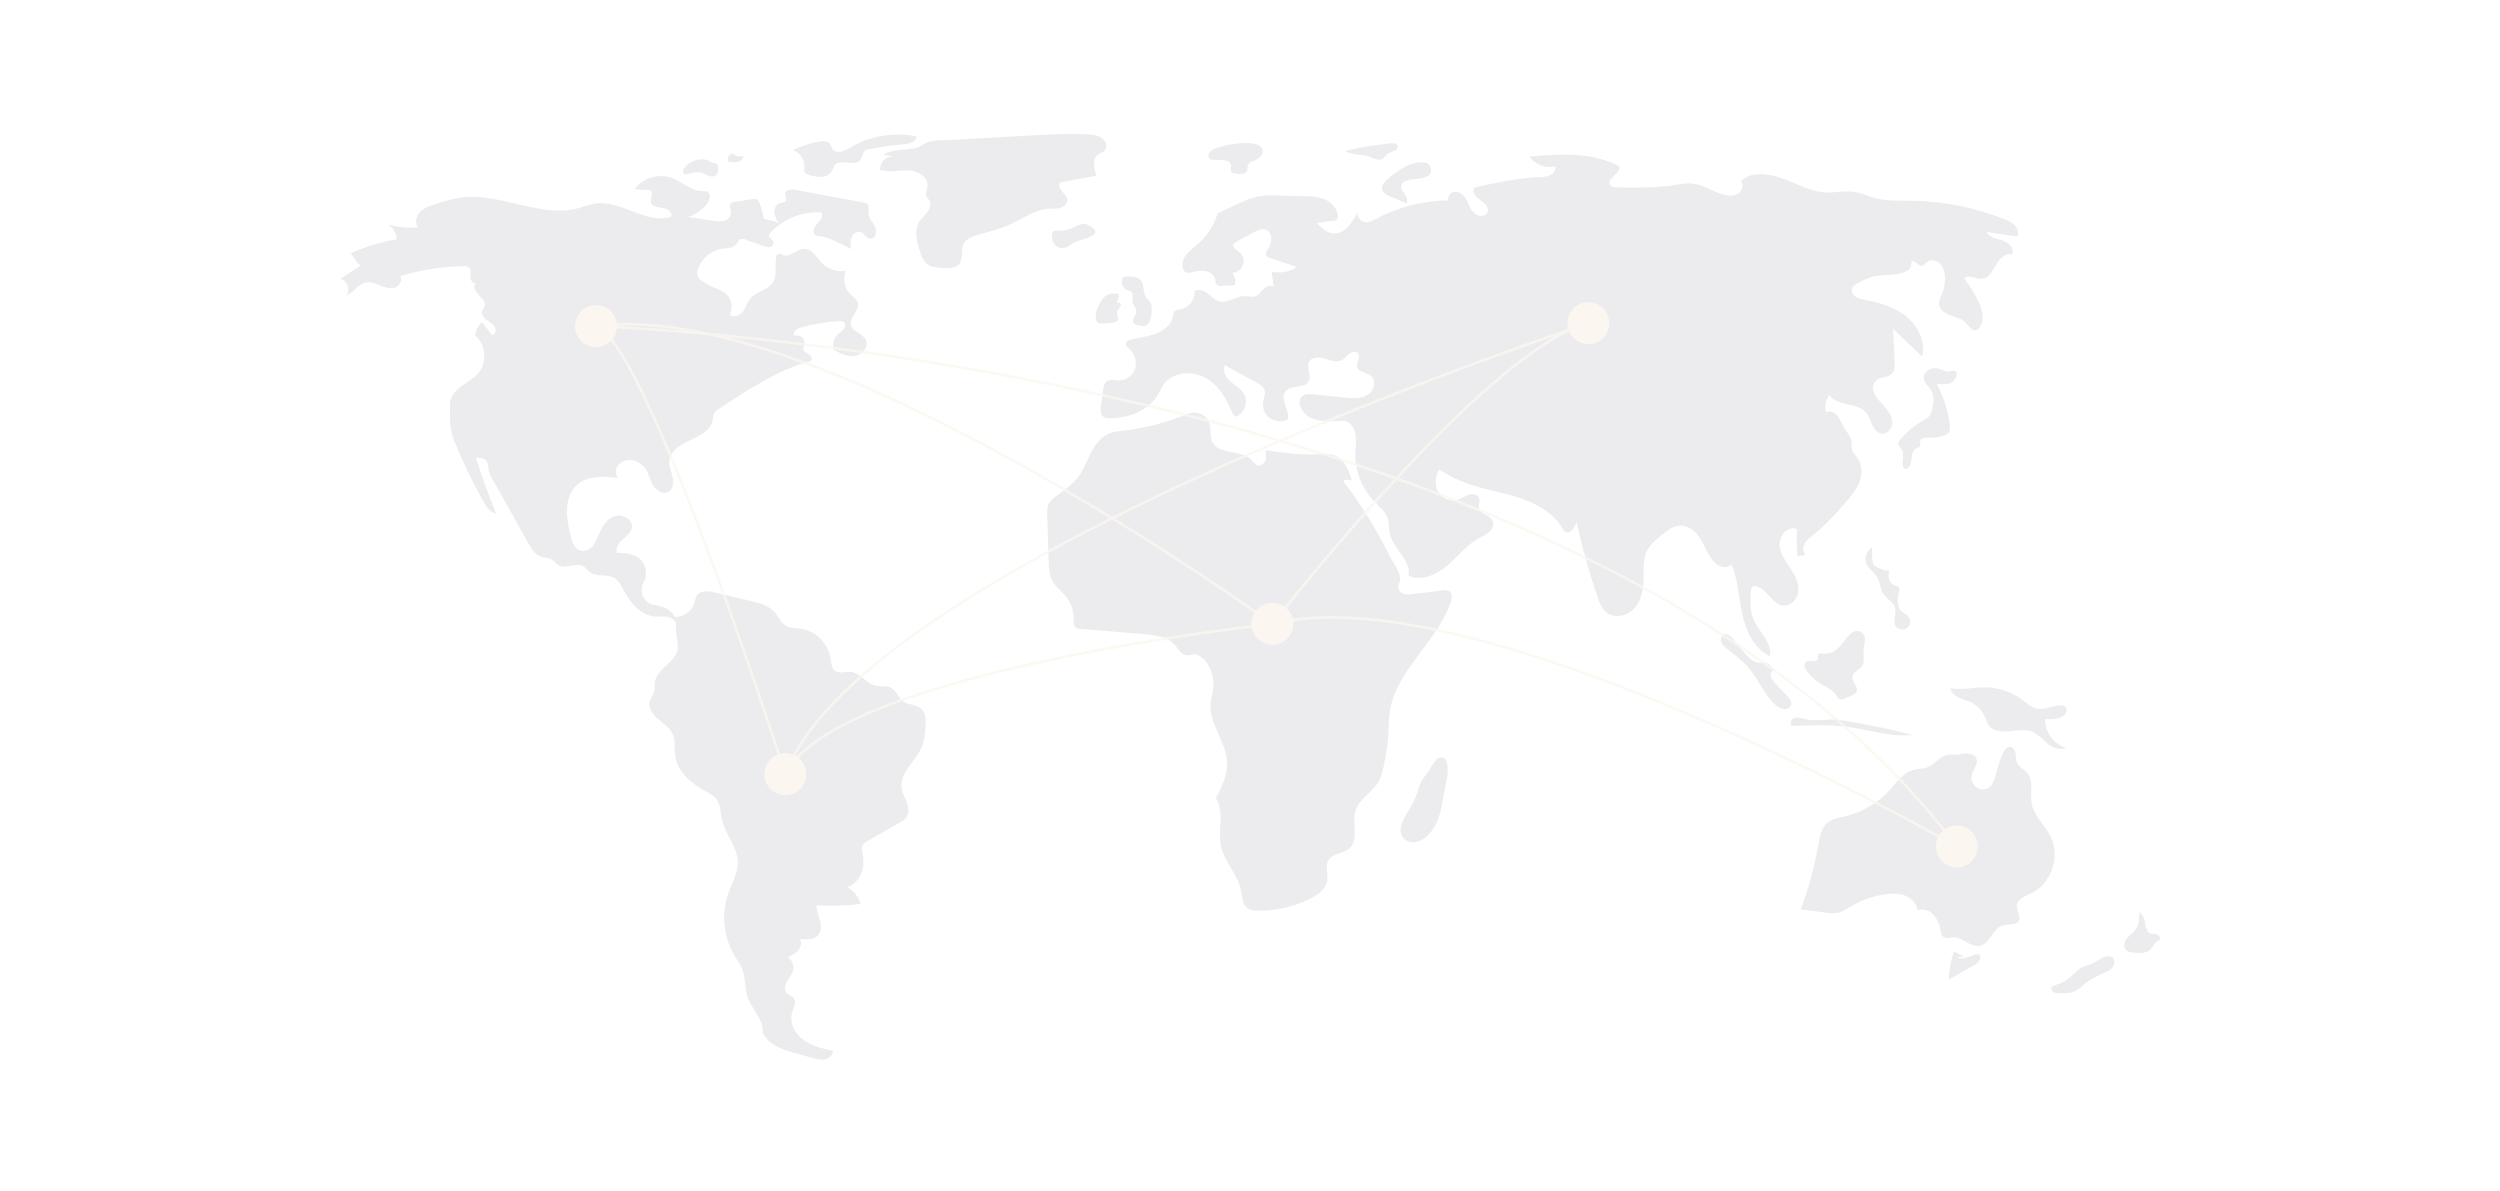 <?xml version="1.0" encoding="utf-8"?>
<!-- Generator: Adobe Illustrator 25.1.0, SVG Export Plug-In . SVG Version: 6.00 Build 0)  -->
<svg version="1.1" id="Layer_1" xmlns="http://www.w3.org/2000/svg" xmlns:xlink="http://www.w3.org/1999/xlink" x="0px" y="0px"
	 viewBox="0 0 1920 915" style="enable-background:new 0 0 1920 915;" xml:space="preserve">
<style type="text/css">
	.st0{opacity:0.1;}
	.st1{fill:#3F3D56;}
	.st2{opacity:0.8;fill:none;stroke:#D4AD67;stroke-width:2;stroke-miterlimit:10;enable-background:new    ;}
	.st3{fill:#D4AD67;}
</style>
<g id="undraw_connected_world_wuay" transform="translate(7645.435 -6036.394)" class="st0">
	<path id="Path_1102" class="st1" d="M-7059,6204.2c-0.5-4-1.5-7.9-3-11.6c-0.4-1.4-1.4-2.6-2.7-3.3c-0.9-0.2-1.8-0.2-2.6,0
		l-13.6,2.1c-1.1,0-2.2,0.5-3.1,1.2c-1.8,1.9,0,4.9-0.1,7.4c-0.1,2.9-2.6,5.2-5.4,6c-2.8,0.6-5.8,0.5-8.6-0.1l-19-2.9
		c5.6-1.8,10.6-5.1,14.4-9.6c2.5-3,3.8-8.5,0.2-9.9c-1.1-0.3-2.2-0.4-3.3-0.3c-8.6,0.1-15.4-7.1-23.4-10.1
		c-10.6-3.7-22.3-0.2-29.1,8.7l10.1,0.5c1-0.1,1.9,0.2,2.7,0.7c2.2,1.8-0.5,5.3-0.2,8.2c0.4,3.7,5.3,4.5,9,4.9s8.4,3.4,6.6,6.7
		c-18.6,6.4-37.6-12.5-57.1-10.2c-5,0.6-9.6,2.5-14.5,3.8c-29.5,7.5-60-12.5-90.2-8.2c-6.7,1.1-13.3,2.9-19.7,5.2
		c-4.1,1.3-8.4,2.8-11.4,5.9s-4.1,8.5-1.3,11.7c-7.8,0.6-15.6-0.1-23.2-2.2c4.1,2.3,6.7,6.7,6.7,11.4c-12.2,2-24,5.6-35.2,10.7
		c2.1,3.5,4.5,6.7,7.3,9.7l-15.4,9.9c5.2,1.3,7.9,8.4,4.9,12.8c5.4-2.4,8.7-8.6,14.5-9.9c3.8-0.8,7.6,0.7,11.2,2.2
		c3.6,1.5,7.5,2.9,11.2,1.8c3.7-1.1,6.4-5.9,4.1-9c15.9-4.6,32.2-7.2,48.8-7.6c1.3-0.2,2.6,0.1,3.7,0.7c2.1,1.5,1.6,4.7,1.5,7.3
		c-0.1,2.6,1.9,6,4.3,4.9c-2.7,2.4-0.4,6.9,2.2,9.4c2.6,2.5,5.8,6,4.2,9.2c-0.4,0.9-1.1,1.5-1.5,2.4c-1.2,2.5,0.7,5.5,2.9,7.2
		c2.2,1.7,5,2.9,6.5,5.2c1.6,2.3,0.9,6.4-1.9,6.7l-7.9-10c-2.7,2.8-4.6,6.3-5.3,10.1c8.4,6.9,9.7,20.8,2.6,29.1
		c-3.6,4.2-8.7,6.8-13.1,10.1s-8.6,8-8.6,13.5c0,9.6-0.8,18.5,2.8,27.3c6.6,16.4,14.2,32.3,22.8,47.7c2.3,4,5.2,8.5,9.8,9.2
		c-5.8-14.1-11-28.4-15.6-42.9c3,0,6.5,0.3,8.3,2.7c1.5,2,1.1,4.8,1.6,7.2c0.6,2.4,1.5,4.6,2.9,6.7l27.6,49.2
		c2.3,4.1,4.9,8.5,9.3,10.1c2.8,1.1,6,0.9,8.6,2.4c2,1.2,3.4,3.3,5.4,4.4c5.8,3.2,13.9-2.9,19.4,0.9c1.6,1.1,2.5,2.8,4,4
		c5,4.4,13.3,1.4,19.1,4.7c3.7,2.1,5.7,6.3,7.7,10.1c5,9.5,13.1,18.8,23.8,19.6c3.4,0.2,6.8-0.4,10.1,0.3c3.3,0.7,6.5,3.6,6,6.9
		c-0.9,5.7,1.9,12,1.2,17.7c-1.4,10.4-16.2,15-17.5,25.5c-0.3,2.3,0.2,4.6-0.4,6.9c-0.7,2.7-2.7,5-3.5,7.7
		c-1.4,5.2,2.3,10.3,6.4,13.8s8.9,6.5,11.1,11.3c2.4,5.1,1.2,11.1,2,16.8c1.7,12.2,12.2,21.3,23.1,27.2c3.3,1.8,6.9,3.5,9,6.6
		c2.8,4,2.5,9.4,3.5,14.2c2.3,11.8,12.2,21.5,12.5,33.6c0.2,8.5-4.6,16.3-7.4,24.4c-5.4,15.6-3.7,32.8,4.6,47.1
		c2.1,3.6,4.7,7,6.2,10.9c2.7,6.9,1.8,14.8,4.3,21.8c3.3,9.3,12.2,16.9,11.4,26.7c4.1,8.5,13.1,12.6,22.1,15.1l16.2,4.5
		c3.1,0.9,6.4,1.7,9.5,1.1s6.2-3.3,6.1-6.5c-8-1.8-16.2-3.7-22.7-8.5c-6.6-4.8-11-13.5-8.6-21.2c1.2-3.6,3.6-7.8,1.3-10.7
		c-1.3-1.7-3.8-2.1-5.3-3.7c-2.4-2.4-1.5-6.5,0.1-9.4c1.7-2.9,4.1-5.5,4.8-8.8c0.7-3.8-1-7.6-4.3-9.6c3-1.1,5.7-2.9,8-5.2
		c2.1-2.4,3.1-6.1,1.4-8.9c4.9,0.6,10.8,0.9,14-2.8c2.6-3,2.4-7.5,1.4-11.4s-2.7-7.6-2.8-11.5c11.4,0.5,22.8,0.2,34.1-1.2
		c-1.6-5.5-5.4-10.2-10.4-13c5.1-0.9,9.8-7,11.4-11.9c1.6-4.9,1.2-10.3,0.2-15.4c-0.4-1.3-0.4-2.7-0.2-4c0.6-1.8,2.4-3,4.1-3.9
		l25.4-14.6c1.5-0.8,2.9-1.8,4.1-3c2.7-3.1,2.3-7.9,0.9-11.7c-1.4-3.9-3.6-7.5-4.1-11.6c-1.6-12.2,11.5-20.9,15.9-32.4
		c1.7-4.5,2.1-9.4,2.4-14.2c0.4-5.2,0.4-11.2-3.6-14.5c-3.8-3.2-9.8-2.5-13.7-5.5c-3.7-2.7-4.9-8-8.9-10.2c-3.6-2-8.2-0.7-12.2-1.7
		c-7.1-1.7-11.6-9.8-18.8-10.6c-4.1-0.4-8.7,1.6-12.1-0.8c-3-2.1-3.1-6.3-3.6-9.9c-2-11.4-10.9-20.3-22.3-22.4
		c-4.2-0.7-8.8-0.4-12.4-2.7c-3.6-2.3-5.3-6.7-8.1-10c-4.6-5.2-11.8-7.1-18.6-8.7l-27.6-6.5c-4.9-1.2-11.2-1.8-13.8,2.5
		c-0.8,1.6-1.3,3.4-1.6,5.1c-2,6.6-8.1,11.2-15,11.3c-2.3-3.9-6.1-6.8-10.5-8.1c-2.8-0.8-5.8-0.9-8.5-2c-5.9-2.9-8.3-10-5.5-15.9
		c0.1-0.2,0.2-0.4,0.3-0.6c3.3-5.8,2.2-13.1-2.5-17.8c-4.7-4.2-11.5-5.2-17.8-4.8c-1.6-3.6,1.1-7.6,4.1-10.3c3-2.6,6.6-5.2,7.2-9.1
		c1-6.1-6.8-10.8-12.8-9s-9.7,7.6-12.2,13.3c-1.4,3.3-2.7,6.7-4.9,9.5c-2.3,2.8-5.9,4.7-9.4,3.8c-4.9-1.3-6.8-7.1-7.9-12
		c-1.5-6.6-2.9-13.3-2.6-20.1c0.3-6.8,2.6-13.7,7.6-18.3c8.1-7.5,20.6-6.7,31.6-5.5c-2.6-2.9-2-7.8,0.8-10.6c3-2.6,7.1-3.6,10.9-2.7
		c3.3,0.7,6.3,2.5,8.5,5.1c3.1,3.8,4,8.9,6.4,13.3c2.4,4.3,7.7,8,12,5.7c3.7-2,4.3-7.2,3.4-11.3c-0.9-4.1-2.9-8.2-2.6-12.4
		c0.6-8.1,9-12.9,16.4-16.3c7.4-3.3,15.9-7.8,17-15.8c0-1.6,0.3-3.1,0.9-4.6c0.8-1.3,2-2.4,3.3-3.1c21.6-14.3,43.5-28.7,68.2-36.5
		c1.3-0.4,1.4,0,2.7-0.3c1.8-1.1,0.6-4-1.1-5.2c-1.8-1.2-4.1-2.1-4.5-4.1c-0.3-1.5,0.6-3,0.8-4.5c0.6-3.8-3.9-7.3-7.5-5.8
		c-2-2.6,1.9-5.7,5.1-6.5c9.5-2.6,19.3-4.2,29.1-4.8c1.1-0.2,2.3,0,3.3,0.6c1.7,1.1,1.4,3.8,0.3,5.4c-1.2,1.6-3,2.7-4.5,4
		c-3.3,3.2-4.5,7.9-3.2,12.2c5.1,2.6,10.7,5.3,16.4,4.4c5.7-0.9,10.8-7.3,8.1-12.4c-2.5-4.8-10-5.8-11.3-11.1
		c-1.5-6.1,7.1-11.5,5.2-17.5c-0.9-2.6-3.5-4.2-5.5-6.1c-4.8-4.7-6.3-12-3.6-18.2c-6.6,1.2-13.4-1-18.2-5.7
		c-4.3-4.4-7.8-11.3-14-11.1c-5.7,0.2-10.6,6.8-15.9,4.8c-1.3-0.5-2.7-1.5-3.9-0.9c-0.8,0.5-1.4,1.4-1.5,2.4
		c-1.3,6.4,1,13.8-2.5,19.3c-3.8,6.1-12.7,6.9-17.3,12.4c-2.5,3-3.5,7-5.8,10.1s-7.2,5.1-10,2.4c2.8-5.8,1.3-12.7-3.7-16.7
		c-2.6-1.7-5.3-3-8.3-4c-3.3-1.4-6.3-3.1-9.2-5.1c-1.4-0.9-2.6-2.1-3.4-3.6c-0.6-1.9-0.5-3.9,0.2-5.7c2.9-8.2,10-14.2,18.6-15.5
		c3.7-0.5,8-0.3,10.4-3.1c1.3-1.5,2-3.7,3.8-4.3c1.2-0.2,2.4-0.1,3.6,0.4l13.8,4.9c1.5,0.7,3.2,1,4.9,0.8c1.7-0.2,3-1.8,2.9-3.5
		c-0.4-2.3-4-3.4-3.6-5.7c0.2-0.7,0.6-1.4,1.2-1.9c10.1-10.7,24.4-16.4,39.1-15.4c1.7,2.9-1,6.2-3.3,8.7s-4.1,6.8-1.4,8.7
		c1.1,0.6,2.4,0.9,3.7,0.8c3.4,0.5,6.7,1.5,9.8,3c4.8,2.1,9.4,4.3,14,6.8c-0.4-3-0.8-6.2,0.4-9c1.1-2.8,4.4-5,7.2-3.9
		c2.7,1.1,4.1,4.7,7.1,5c3.9,0.4,5.4-5.3,3.8-8.9s-4.8-6.5-5.1-10.5c-0.2-2.6,0.8-5.9-1.3-7.5c-0.7-0.5-1.6-0.8-2.5-0.9l-52.6-9.7
		c-3.1-0.6-7.6-0.1-7.8,3c-0.1,1.8,1.5,3.5,0.8,5.1c-0.7,1.7-3.2,1.6-5,2.2c-2.8,1-4.2,4.2-3.9,7.2c0.5,2.9,1.6,5.7,3.3,8.1
		C-7050.4,6205.9-7055.6,6205.7-7059,6204.2z"/>
	<path id="Path_1103" class="st1" d="M-7101,6159.6c-6.8-2.2-14.3,0-18.7,5.6c-0.9,1.1-1.6,2.7-0.9,3.9c1,1.8,3.7,1.1,5.6,0.4
		c2.9-1,6-1.1,8.9-0.2c1.8,0.6,3.5,1.7,5.3,2.3c1.8,0.8,3.9,0.5,5.5-0.8c1.3-1.3,1.3-3.3,1.3-5.1c0.2-1.2-0.2-2.5-1-3.4
		c-0.7-0.4-1.6-0.7-2.4-0.7c-1.9-0.4-3.6-1.4-4.9-2.8"/>
	<path id="Path_1104" class="st1" d="M-7082,6154.3c-2.4-0.1-4.4,1.7-4.6,4.1c0,0.7,0.1,1.4,0.4,2c2.3,0.6,4.7,0.8,7,0.5
		c2.4-0.4,4.3-2.1,4.9-4.5c-2.8,0.5-5.6,0-8-1.5"/>
	<path id="Path_1105" class="st1" d="M-7018.4,6145.5c-6.2,1.3-12.2,3.4-17.9,6.1c5.5,2.1,9,7.6,8.6,13.5c-0.2,1.1-0.2,2.3,0.1,3.3
		c0.7,1.6,2.6,2.2,4.2,2.6c3,0.9,6.2,1.3,9.3,1.2c3.2-0.2,6.1-1.9,7.7-4.7c0.5-1.3,1-2.6,1.6-3.8c4-6.1,16,1.3,20.3-4.6
		c1.5-2.1,1.4-5.2,3.4-6.9c1-0.7,2.2-1.2,3.5-1.3c8.7-1.7,17.5-3,26.3-3.7c4.2-0.4,9.6-1.9,9.7-6.1c-15.8-3.1-32.1-0.9-46.5,6.2
		c-5.2,2.6-12,8.1-17,4.6c-1.9-1.3-1.8-4.8-4.3-6.2C-7012.2,6144.3-7015.6,6144.9-7018.4,6145.5z"/>
	<path id="Path_1106" class="st1" d="M-6966.9,6155.2l7.4,1.4c-5.3-0.2-9.8,3.9-10,9.1c0,0.4,0,0.8,0,1.2c6.9,2.3,14.5,0.1,21.8,0.4
		s15.8,5.5,14.5,12.7c-0.4,2.2-1.6,4.3-1,6.5c0.5,1.5,1.8,2.5,2.5,3.9c1.5,2.8,0.3,6.4-1.6,9c-1.9,2.6-4.5,4.6-6.2,7.4
		c-4.2,6.8-1.8,15.6,0.7,23.2c0.7,2.9,2.1,5.6,3.9,7.9c3.7,4,9.8,4.3,15.2,4.4c4,0.1,8.5-0.1,11-3.2c3.3-4,1-10.3,3.1-15
		c2-4.3,6.9-6.1,11.5-7.4c8.3-2.4,16.7-4.4,24.5-8c9.7-4.5,18.8-11.4,29.5-12c3-0.2,6.1,0.2,8.9-0.6c2.9-0.8,5.6-3.3,5.4-6.3
		c-0.2-2.6-2.3-4.4-4-6.4c-1.7-1.9-3-4.9-1.5-6.9l28-5.2c-2-5.4-3.5-12.5,1-16c1.6-1.3,3.8-1.8,5.2-3.3c2.4-2.6,1.2-7.1-1.6-9.3
		s-6.5-2.7-10-3c-12.3-1-24.6-0.3-36.9,0.3l-72.1,4c-4.8,0.3-10.4-0.1-14.9,1.5c-3.8,1.4-6.4,4-10.7,4.9
		C-6951,6151.8-6959.7,6150.7-6966.9,6155.2z"/>
	<path id="Path_1107" class="st1" d="M-6834.5,6213.6c-0.8-0.1-1.5,0.1-2.2,0.5c-0.4,0.5-0.7,1-0.7,1.7c-0.5,2.7,0.1,5.5,1.6,7.8
		c1.6,2.3,4.2,3.6,7,3.4c3.3-0.4,5.8-3.3,8.8-4.6c4.7-2.1,24.8-5.5,10.9-12.9c-4.8-2.6-7.9-0.3-11.6,1.4
		C-6824.9,6213-6829.7,6213.9-6834.5,6213.6z"/>
	<path id="Path_1108" class="st1" d="M-6713.1,6150.9c-1.6,0.7-3,1.8-3.9,3.4c-0.8,1.6-0.3,3.6,1.3,4.5c0.6,0.2,1.2,0.3,1.9,0.3
		l6.6,0.2c2.8,0.1,6.3,0.7,7,3.4c0.6,2-0.7,4.6,0.8,6c0.6,0.5,1.4,0.8,2.2,0.9c2.2,0.6,4.4,0.6,6.6,0.2c4.8-1.3,2.3-4.2,3.8-6.8
		c2.3-4,1.9-1.6,6-3.9c3-1.7,6.9-4.7,4.4-9C-6680.7,6142.6-6706.7,6147.7-6713.1,6150.9z"/>
	<path id="Path_1109" class="st1" d="M-6583.2,6147.2l-3.8,0.5c-8.6,1.1-17.3,2.3-25.6,4.9c3.6,1.4,7.4,2.3,11.2,2.7
		c2.1,0.1,4.2,0.4,6.3,0.9c3.7,1.1,7.4,3.9,10.9,2.5c2.2-0.9,2.9-3.2,4.7-4.4c1.3-0.8,6-2.2,6.6-3
		C-6568.7,6144.4-6579.9,6146.7-6583.2,6147.2z"/>
	<path id="Path_1110" class="st1" d="M-6566.5,6164.5c-5.1,2.9-9.8,6.3-14.1,10.3c-1.8,1.7-3.6,3.8-3.5,6.2c0.2,3.3,3.7,5.2,6.7,6.4
		l12.2,5.2c1.5-2.1,0.1-5-1.4-7c-1.5-2.1-3.4-4.4-2.7-6.9c0.8-2.8,4.2-3.8,7.1-4.3c4.7-0.8,17.4-0.7,15.8-8.3
		C-6548,6157.3-6561.7,6161.9-6566.5,6164.5z"/>
	<path id="Path_1111" class="st1" d="M-6568.9,6669c-1.2,3.4-1.3,7.3,0.7,10.3c2.3,3.3,6.8,4.5,10.7,3.7c3.9-1,7.4-3.3,9.9-6.4
		c2.3-2.6,4.3-5.6,5.7-8.7c2-5,3.4-10.2,4.2-15.5l3.8-19.9c0.8-4.4,0.8-18.1-7.4-13.6c-2.2,1.2-7.4,10.8-9.7,13.5
		c-4.2,4.9-4.8,9.7-7,15.6C-6560.7,6655.4-6566.3,6661.6-6568.9,6669z"/>
	<path id="Path_1112" class="st1" d="M-6137,6770.9c-2.7-1-5.3-2.3-7.8-3.7c-2.5,6.9-3.8,14.1-3.9,21.5l18.3-10.4
		c2.8-1.6,5.9-3.7,5.8-6.9c0.1-0.8-0.3-1.6-1-2c-0.4-0.2-0.9-0.2-1.3-0.2c-2.7,0.2-5.2,1.6-7.8,2.5s-5.6,1.4-7.9,0"/>
	<path id="Path_1113" class="st1" d="M-6040.4,6777.1c-2,0.5-4,1.3-5.9,2.1c-4.2,2.1-7.1,6.2-10.8,9c-3.6,2.7-8,4.2-12.3,5.6
		c-1.3,1.1-0.7,3.4,0.7,4.3c1.5,0.8,3.2,1.2,4.8,1.1c4.4,0.1,9.1,0.1,13-2c2.2-1.4,4.2-3.1,6.1-4.9c4.6-3.8,10-6.3,15.4-8.7
		c2-0.7,3.8-1.8,5.4-3.2c3.4-3.3,3.6-8.5-1.3-9.7C-6029.1,6769.9-6036.6,6775.9-6040.4,6777.1z"/>
	<path id="Path_1114" class="st1" d="M-5997.7,6749.2c0.4-4.7-1.3-9.3-4.7-12.5c0,4.6-0.2,9.5-2.8,13.3c-1.8,2.7-4.7,4.6-6.8,7.1
		c-2,2.6-2.9,6.7-0.5,9c1.5,1.2,3.4,1.8,5.3,1.8c4.7,0.6,10.2,0.9,13.5-2.5c1.8-1.9,2.7-4.6,4.9-6c0.8-0.3,1.6-0.9,2.1-1.5
		c0.9-1.4-0.5-3.4-2.2-3.9c-1.6-0.5-3.4-0.3-5.1-0.8c-1.6-0.5-3.1-2.3-2.3-3.8"/>
	<path id="Path_1115" class="st1" d="M-6073.5,6580.2c-2.5,0.6-5,0.8-7.6,0.4c-4.2-0.8-7.5-3.9-10.9-6.5c-8.1-6.1-17.9-9.6-28-9.8
		c-9.2-0.2-18.5,2.3-27.6,0.6c0.6,3.3,3.4,5.8,6.4,7.2c3,1.5,6.3,2.2,9.3,3.6c4.8,2.3,8.7,6.3,10.8,11.2c1,2.3,1.6,4.7,3.1,6.7
		c3,4.1,8.7,4.9,13.8,4.6c6.6-0.4,13.4-2.3,19.5,0.1c4.7,1.9,8,6,11.9,9.2c3.9,3.2,9.4,5.5,13.9,3.2c-9.6-3.1-16-12-15.9-22.1
		c4.4,0.4,17.1,0.2,16.4-7.2C-6058.9,6575.2-6069.8,6579.5-6073.5,6580.2z"/>
	<path id="Path_1116" class="st1" d="M-6131.1,6631.7c0.8-4.3,5.1-8.1,3.7-12.2c-0.9-2.9-4.2-4.3-7.3-4.4c-3-0.1-6,0.8-9,0.9
		c-2-0.1-3.9-0.1-5.9,0.1c-6,1-9.7,7.2-15.3,9.5c-3.4,1.4-7.3,1.1-10.8,2c-8.1,2.1-13.2,9.8-18.8,15.9c-9.1,9.9-21,16.8-34.1,19.9
		c-4.6,1.1-9.5,1.7-13.2,4.7c-4.8,4-6,10.7-7.1,16.9c-3,17-7.5,33.7-13.6,49.8l19.2,2.5c3.6,0.5,7.4,0.9,10.9-0.2
		c2.6-1,5-2.3,7.2-3.8c8.5-5.3,18.1-8.8,28.1-10.1c5-0.7,10.3-0.8,15,1.1c4.7,1.9,8.8,6.1,9.2,11.2c4.2-1.3,8.7-0.2,11.8,2.9
		c3,3.1,5,7,5.6,11.2c0.5,2.6,1,5.8,3.4,6.9c2,0.9,4.3-0.1,6.4-0.2c7.4-0.6,13.5,8,20.8,6.5c7.8-1.6,9.7-13.2,17.3-15.6
		c4.4-1.3,10.5,0.3,12.6-3.8c1.8-3.6-1.8-7.7-1.5-11.7c0.5-4.9,6.3-7,10.8-9.1c15.4-7.2,22.8-28,15.3-43.4
		c-4.4-9.1-13.2-16.2-14.8-26.2c-1.2-7.7,1.8-16.6-3.1-22.7c-2.5-3.1-6.7-4.8-8.2-8.4c-0.9-2.3-0.6-4.9-1.1-7.4s-2.6-5-5-4.4
		c-7,1.8-9.2,23.4-13,28.7C-6121.2,6646.8-6132.9,6641.5-6131.1,6631.7z"/>
	<path id="Path_1117" class="st1" d="M-6260.3,6588.3c-2.4-0.7-5-1.3-7.3-0.4c-2.3,1-3.6,4.3-1.8,6c14.4-0.6,28.8-1.1,43.1,0.8
		c16.4,2.2,32.7,7.8,49.2,6.2c-9.4-2.8-19-5-28.7-6.7l-16.1-3.1c-4.3-0.9-8.7-1.6-13.1-2
		C-6244.3,6588.5-6251.2,6590.9-6260.3,6588.3z"/>
	<path id="Path_1118" class="st1" d="M-6245.9,6538.3c-1.2-0.1-2.7-0.2-3.3,0.8c-0.6,1,0.1,2.3-0.2,3.4c-0.4,1.5-2.4,1.9-4,1.7
		c-1.5-0.2-3.2-0.7-4.6,0.1c-1.4,1-2,2.8-1.5,4.4c0.6,1.6,1.5,3,2.7,4.2c2,2.6,4.3,4.9,6.9,6.9c4.9,3.6,11.6,5.4,14.7,10.7
		c0.4,1,1.1,1.9,2,2.7c1.5,0.9,3.4,0.2,5.1-0.5l5.6-2.6c1-0.4,1.9-1,2.6-1.8c1.3-1.7,0.5-4.2-0.6-6.1c-1.1-1.9-2.5-3.8-2.2-6
		c0.4-3.8,5.4-5.3,7.4-8.6c2.1-3.3,0.7-7.6,1-11.5c0.3-4.6,3.1-10.5-1.5-13.9c-3.9-2.9-7.7-0.2-10.5,3
		C-6232.2,6531.9-6235,6539.2-6245.9,6538.3z"/>
	<path id="Path_1119" class="st1" d="M-6211.7,6470.2c1.9,3.7,5.9,5.9,8,9.5c2.3,3.9,2,8.9,4.5,12.7c2.5,3.9,7.6,5.9,9,10.3
		c1.6,4.8-2,10.6,0.8,14.8c2.1,2.7,6,3.3,8.7,1.2c0.1-0.1,0.3-0.2,0.4-0.3c2.5-2.7,2.3-6.8-0.3-9.4c-1.7-1.5-4-2.2-5.4-3.9
		c-0.7-1-1.2-2.2-1.4-3.4c-0.8-3.6-0.6-7.2,0.4-10.7c0.4-0.9,0.5-1.9,0.3-2.8c-0.6-1.8-3.1-1.9-4.8-2.8c-3.9-1.9-3.8-7.4-3.1-11.7
		c-0.5,2.9-10.7-2-11.7-3.6c-2.1-3.2-1-9.4-1.4-13C-6212.3,6459.2-6214,6465.7-6211.7,6470.2z"/>
	<path id="Path_1120" class="st1" d="M-6314.5,6526.9c-1.9-2.1-4.7-4.3-7.2-3c-1.9,1-2.5,3.6-1.7,5.7c0.9,2,2.3,3.7,4.1,4.9
		c5.3,4.3,10.9,8.3,15.5,13.3c8.2,9,12.6,21.2,21.5,29.5c1.8,1.9,4.2,3.2,6.8,3.7c2.6,0.2,5.5-1.4,5.8-4c0.2-2.1-1.2-4.1-2.7-5.6
		c-3.5-3.8-7.3-7.2-10.5-11.2c-1.5-1.5-2.5-3.5-2.7-5.6c0-2.1,1.9-4.3,4-3.8c-2.5-0.6-4.4-4.8-8-5.6c-3.1-0.7-3.8,1.2-7.5-0.3
		C-6304.1,6541.7-6309.6,6532.4-6314.5,6526.9z"/>
	<path id="Path_1121" class="st1" d="M-6150.8,6321.6c-2-0.6-4-1.3-5.9-2.1c-5.2-1.6-12,2.2-11.3,7.6c0.5,3.6,3.8,6,5.6,9
		c2.7,4.6,2,10.4,0.6,15.5c-0.3,1.6-1,3.1-2,4.4c-1.3,1.4-2.9,2.5-4.6,3.3c-7,3.9-13.1,9.2-18.1,15.4c-0.5,0.6-0.9,1.3-1.1,2.1
		c-0.2,1.8,1.6,3.1,2.6,4.6c2.3,3.4,0.6,7.9,0.9,11.9c-0.1,1.2,0.5,2.3,1.4,3c1.4,0.7,3-0.5,3.8-1.8c2.5-4.5,0.6-11.7,5.3-13.8
		c0.9-0.4,1.9-0.6,2.5-1.4c0.9-1.2,0-3,0.5-4.5c0.7-2.2,3.7-2.3,6-2.2c4,0.2,7.9-0.4,11.7-1.6c1.5-0.4,2.8-1.1,3.9-2.2
		c1.4-1.7,1.3-4.2,1-6.4c-1.4-11-4.9-21.6-10.2-31.3c4.1,0.5,8.5,1,12-1.2c2-1.2,4.3-4.8,3.4-7.2
		C-6144.5,6319.1-6147.3,6322.3-6150.8,6321.6z"/>
	<path id="Path_1122" class="st1" d="M-6673.7,6382c0.5,2.6,1,5.4,0.1,7.9s-3.6,4.6-6.1,3.9c-2-0.6-3.1-2.6-4.5-4.1
		c-7.8-8.4-25.4-3.6-30.3-14c-2-4.3-0.6-9.4-2-13.9c-1.7-5.3-6.9-8.8-12.5-8.5c-2.5,0.4-4.9,1.1-7.2,2.1
		c-15.3,6.1-31.3,10.1-47.6,11.9c-3.1,0.2-6.2,0.7-9.1,1.7c-6.7,2.4-11.3,8.7-14.6,15c-3.3,6.3-5.7,13.2-10,18.9
		c-4.6,5.9-11,10.1-17,14.6c-2.3,1.5-4.2,3.5-5.6,5.9c-1.3,2.7-1.2,5.8-1.1,8.8l1.2,36.1c0.2,4.6,0.4,9.5,2.4,13.6
		c2.6,5.2,7.7,8.6,11.3,13.2c3.6,4.7,5.5,10.5,5.4,16.5c-0.1,2.4-0.3,5.2,1.5,6.7c1.1,0.7,2.5,1.1,3.8,1.1l48.8,4
		c8.6,0.7,18.1,1.9,23.7,8.4c2.6,3.1,4.8,7.5,8.8,7.9c1.7,0.1,3.4-0.6,5.2-0.7c4.4-0.3,8.2,3,10.7,6.7c3.7,5.6,5.4,12.3,4.7,18.9
		c-0.4,4.2-1.7,8.3-2,12.4c-1.1,16,12.5,29.8,12.7,45.8c0.2,9.4-4.3,18.2-8.7,26.5c7,10.6,1.3,24.8,4.1,37.3
		c2.7,11.8,12.5,21.1,15,32.9c1.1,5.4,1.2,12.1,6,14.9c2.1,1,4.4,1.5,6.8,1.4c14.1,0.2,28-3,40.6-9.2c5.9-2.9,12-7.3,13.1-13.8
		c0.8-5.3-1.8-11.1,0.9-15.7c3.2-5.4,11.4-5,16.1-9.1c7.6-6.7,1.7-19.6,4.8-29.3c2.8-8.7,12.4-13.4,17.1-21.2c1.9-3.4,3.2-7,4-10.8
		c2.2-9,3.5-18.2,4-27.5c0.1-5.6,0.5-11.2,1.2-16.8c5.1-31.8,36.5-53.1,46.7-83.6c1-2.9,1.4-6.8-1.2-8.5c-1.5-0.7-3.3-0.9-4.9-0.5
		l-22.5,2.8c-2.8,0.4-5.8,0.7-8.3-0.5s-4.4-4.4-3-6.9c3.8-6.9-4-15.7-7.5-22.8c-9.4-19.1-20.6-37.3-33.5-54.3
		c-0.8-0.9-1.3-2-1.5-3.2l6.4,0.2c-2.2-7.7-5.7-16.2-13.2-19c-4.2-1.6-8.9-1-13.4-0.8C-6647,6386-6660.9,6384-6673.7,6382z"/>
	<path id="Path_1123" class="st1" d="M-6634.1,6207.6c3.4,3.6,7.2,7.4,12.1,8c8.7,1.1,14.9-7.8,18.8-15.6c0.3,4.1,3.8,7.3,8,7.1
		c2.1-0.4,4.2-1.2,6-2.3c17.2-9.4,36.4-14.3,55.9-14.5c-0.4-3.1,1.6-5.9,4.6-6.6c4-0.8,7.6,2.6,9.5,6.2s3.1,7.7,6.2,10.4
		c3,2.7,8.9,2.6,10.1-1.3c1.2-3.7-2.7-6.9-5.9-9.1c-3.2-2.2-6.6-6.2-4.4-9.5c16.4-3.6,33-7.3,49.8-8c2.9,0.1,5.7-0.4,8.4-1.4
		c2.6-1.3,4.6-4.1,3.9-6.9c-7.5,1.8-15.3-1.2-19.8-7.5c23.3-1.9,48.1-3.6,68.8,7.4c2.5,5.3-10.2,9.8-6.8,14.6
		c1.1,1.5,3.2,1.7,5.1,1.7c14.4,0.3,28.8,0.5,43-1.6c5.2-0.8,10.4-1.9,15.6-1.3c8.7,1.1,16.1,6.9,24.6,8.7c3.5,0.8,7.4,0.8,10.3-1.2
		c2.9-2,4.2-6.6,1.8-9.3c8-7.9,21.4-5.9,32-2.2s20.7,9.9,31.9,10.7c8,0.6,16.2-1.6,24.2-0.2c5,0.9,9.6,3.1,14.5,4.5
		c9.2,2.6,19,2,28.6,2.2c24.5,0.3,48.7,5.1,71.4,14.2c3,1,5.7,2.6,7.9,4.7c2.1,2.3,3.2,5.8,1.8,8.5l-23.5-3.4
		c2.2,4.4,7.9,5.1,12.6,6.6s9.5,6.6,6.7,10.7c-5-1.6-9.6,3.4-12.2,8.1s-5.6,10.2-10.9,10.5c-4.7,0.3-10.4-3.8-13.5-0.2
		c4.3,5.4,7.9,11.2,10.9,17.4c3,6.3,5.2,14.3,1.1,20c-0.6,1-1.6,1.8-2.8,2.2c-3.4,0.9-5.5-3.3-8-5.8c-3-3.1-7.6-4-11.7-5.5
		c-4.1-1.5-8.4-4.4-8.8-8.7c-0.2-2.7,1.2-5.2,2.3-7.7c1.8-4.2,2.5-8.8,2.3-13.4c-0.2-3.7-1.3-7.5-3.9-10.1s-7.2-3.4-10-1
		c-1.3,1.1-2.4,2.9-4.1,2.9c-3,0.1-5.4-5.2-7.8-3.4c0.3,1.9-0.1,3.9-1.1,5.6c-7.3,6.3-18.5,3.7-27.9,5.9c-4.5,1.3-8.7,3.1-12.7,5.6
		c-1.5,0.6-2.8,1.7-3.6,3.1c-1.2,2.3,0.1,5.2,2.2,6.7c2.2,1.3,4.6,2.2,7.2,2.5c11.5,2.2,23.1,5.5,32.1,12.9c9,7.4,15,19.5,12.1,30.8
		l-22.6-21.6c0.9,9.1,1.3,18.2,1.5,27.3c0.1,1.8-0.1,3.6-0.7,5.2c-1.6,3.6-6,4.8-9.8,5.5c-4.2,0.8-6.9,4.8-6.1,9
		c0.1,0.3,0.1,0.6,0.2,0.9c1.4,4.4,4.7,7.9,7.9,11.3c3.1,3.4,6.2,7.4,6.6,12c0.4,4.6-3.1,9.8-7.7,9.5c-3.5-0.2-6.1-3.4-7.6-6.6
		c-1.5-3.2-2.4-6.7-4.6-9.4c-6.8-8.2-22.1-4.7-28.2-13.4c-3.2,3.6-4.2,8.5-2.8,13.1c2.8-1.8,6.7-0.1,8.8,2.5s3.1,5.9,4.8,8.8
		c2.3,3.9,5.8,7.4,6.2,11.9c-0.1,1.7-0.1,3.4,0.1,5.1c0.6,2.7,2.9,4.7,4.5,7c3.7,5.3,3.5,12.6,1.1,18.6s-6.7,11-11,15.9
		c-7.4,8.5-15,17-23.9,24c-2.5,2-5.2,4-6.8,6.8c-1.6,2.8-1.7,6.8,0.8,8.9c-1.7,0.1-4.8,0.9-6.5,1c-0.6-6.9-0.7-13.9-0.4-20.8
		c-6.8-3.3-14.1,5.5-13.3,13c0.9,7.5,6.3,13.5,10.2,20c2.8,4.7,4.9,10.3,4,15.7c-0.9,5.4-5.8,10.5-11.3,10
		c-8.8-0.8-12.4-13.3-21.1-14.8c-0.8-0.2-1.6-0.1-2.3,0.2c-1.3,0.7-1.5,2.4-1.6,3.9c-0.4,7.2-0.7,14.7,2.1,21.3
		c4.1,9.7,14.7,17.9,12.5,28.2c-12-5.6-18.2-19-21.1-31.9c-2.8-12.9-3.3-26.5-8.4-38.7c-3.9,4.9-12,0.9-15.5-4.3
		c-3.3-4.9-5.4-10.6-8.6-15.6c-3.2-5-8.2-9.4-14.1-9.7c-6.2-0.3-11.6,4-16.4,8c-3.9,3.3-7.9,6.8-10.2,11.3c-3.3,6.7-2.5,14.5-2.6,22
		c-0.2,8.1-1.9,16.6-7.4,22.4c-5.5,5.9-15.6,7.9-21.7,2.6c-3.2-2.8-4.7-6.9-6.1-10.9c-6.6-19.2-12-38.7-16.4-58.5
		c-1,4.5-5,10.3-8.8,7.7c-0.9-0.7-1.5-1.6-2-2.6c-7.1-12-20.2-19.2-33.4-23.5s-27.2-6.3-40.2-11.1c-7.3-2.7-14.3-6.1-20.9-10.4
		c-3.4,5-3.8,11.4-1,16.8c2.9,5.1,9.5,8.1,15.1,6.3c2.9-0.9,5.4-2.9,8.2-3.9c2.9-1,6.8-0.5,8,2.3c1.2,2.7-0.6,5.9,0.3,8.7
		c1.4,4.2,7.8,4.6,10,8.4c1.7,2.9,0.3,6.7-2.1,9c-2.4,2.3-5.5,3.6-8.4,5.2c-9.4,5.2-16.1,14.1-24.3,21.1c-8.2,6.9-19.8,12-29.5,7.5
		c2.3-11.8-11.7-20.5-14.3-32.2c-0.9-3.9-0.4-8-1.6-11.7c-1.8-5.5-6.6-9.2-10.6-13.3c-9.7-10.2-14.9-24-14.4-38.1
		c0.2-4.9,1.1-9.8,0-14.5c-1.1-4.7-5-9.3-9.9-9.1c-11.1,0.5-25,1.3-30.9-8.1c-2.1-3.4-3-8.3,0-10.9c2.1-1.8,5.2-1.7,8-1.4l25,2.5
		c5.8,0.6,12.2,1,17.2-2c5-3,7.2-11.2,2.5-14.8c-3.4-2.6-9.5-2.5-10.5-6.7c-0.8-3.5,3-7.4,0.9-10.3c-1.5-2.1-4.8-1.5-6.9,0.1
		c-2,1.6-3.5,3.8-5.8,5c-4,2.1-8.7,0.1-13-1.2c-4.3-1.3-10-1.5-12.1,2.5c-2.3,4.5,2.1,10.3-0.2,14.8c-3.1,5.9-13.4,2.5-17.7,7.6
		c-4.9,5.8,3.3,14.5,1.7,21.9c-4.3,2.1-9.4,1.8-13.5-0.8c-4-2.7-6.2-7.4-5.6-12.2c0.4-3.3,2.2-6.8,1-9.9c-0.9-2.6-3.5-4.1-5.9-5.4
		l-24.3-13.4c-2.3,4.2,0.6,9.4,4.2,12.5c3.6,3.1,8,5.5,10.4,9.6c3.1,5.9,1,13.2-4.8,16.7c-0.7,0.5-1.6,0.6-2.4,0.4
		c-0.8-0.5-1.3-1.2-1.6-2.1c-4.3-11-10.7-21.8-21-27.5s-25-4.5-31.8,5.1c-1.6,2.3-2.7,4.9-4.1,7.3c-7.4,12.9-23.3,19-38.1,18.6
		c-1.5,0.1-2.9-0.3-4.2-1c-2.4-1.7-2.3-5.2-1.9-8.1l1.6-12.3c0.3-2.5,0.8-5.2,2.7-6.7c2.7-2.2,6.7-0.8,10.2-0.9
		c5.4-0.3,10.1-3.9,11.8-9.1c1.4-5.2-0.1-10.8-4.1-14.5c-1.6-1.5-3.8-3.4-2.9-5.4c0.7-1.1,1.8-1.9,3.1-2.1
		c6.3-1.8,12.9-2.3,19.1-4.5c6.2-2.2,12.2-6.6,13.6-12.9c0.4-2,0.7-4.3,2.4-5.3c0.9-0.4,1.8-0.6,2.8-0.6c6.9-1,12-7.1,11.6-14.1
		c3-2.1,7.1-0.5,10,1.7c2.9,2.2,5.4,5.1,8.9,6.1c6.5,1.8,12.8-4,19.5-4c2.8,0,5.8,1,8.4,0c2.7-1,4.3-3.7,6.4-5.7
		c2.1-2,5.7-3.2,7.6-1.1l-1.6-12.1c6.6,1.7,13.7,0.4,19.3-3.5l-21.1-7.1c-0.7-0.2-1.4-0.5-2-1.1c-1.5-1.7,0-4.2,1.2-6.1
		c3-4.5,3.5-11.9-1.4-14.1c-3.3-1.5-7.2,0.3-10.4,2.1l-15.4,8.6c-0.5,2.9,3.1,4.6,5.3,6.6c3.7,3.3,4,8.9,0.7,12.6
		c-1.7,1.9-4,3-6.5,3c2.1,2.7,2.8,6.1,2,9.4l-10.4,0.7c-1.2,0.2-2.4,0-3.4-0.7c-1.1-1-1-2.7-1.2-4.2c-0.6-3.5-4.1-6-7.6-6.6
		c-3.5-0.6-7.1,0.2-10.6,1c-1.5,0.5-3.1,0.5-4.6-0.1c-0.8-0.5-1.5-1.3-1.8-2.3c-1.5-3.7-0.1-8.1,2.4-11.2s5.8-5.5,8.8-8.1
		c7.2-6.3,12.5-14.5,15.3-23.7c5.7-2.4,11.6-5.6,17.3-8c8.8-4.4,18.6-6.4,28.4-5.5l19.3,0.4c5.7,0.1,11.6,0.2,16.9,2.4
		c5.3,2.2,9.9,6.9,10.3,12.6c0.2,1.3-0.2,2.6-1.2,3.5c-0.7,0.4-1.6,0.6-2.4,0.6C-6626.5,6206.1-6628.8,6207.4-6634.1,6207.6z"/>
	<path id="Path_1124" class="st1" d="M-6787.9,6268.1c1.5-1.5,2.1-3.6,1.5-5.7c-3.7-1.4-8-0.6-10.9,2.1c-1.1,1.2-2.1,2.5-2.9,3.9
		c-2.5,4.1-4.8,9.1-3.3,13.7c0.2,1,0.9,1.9,1.8,2.4c0.7,0.3,1.4,0.4,2.1,0.3c2.8,0,5.6-0.2,8.4-0.5c1.7-0.2,3.7-0.7,4.3-2.3
		c0.9-2.1-1.2-4.4-0.6-6.6c0.4-1,1-1.8,1.8-2.6c0.8-0.7,1.2-1.8,1.1-2.8c-0.2-1-1.8-1.6-2.4-0.7"/>
	<path id="Path_1125" class="st1" d="M-6773.4,6249.3c-2.5-0.6-5-0.7-7.6-0.5c-0.6,0-1.1,0.1-1.6,0.4c-0.5,0.4-0.8,0.9-1,1.4
		c-1.1,3.6,0.7,7.4,4.2,8.8c0.9,0.2,1.8,0.6,2.6,1c2.1,1.7,0.8,5.1,1.2,7.7c0.5,3,3.4,5.5,2.8,8.5c-0.4,2.4-2.9,4.2-2.5,6.6
		c0.4,2.5,3.6,3.2,6.1,3.4c1.5,0.3,2.9,0.1,4.3-0.5c1.4-0.9,2.3-2.3,2.7-3.9c1-3.1,1.5-6.3,1.3-9.5c0-1.5-0.4-2.9-1.1-4.2
		c-0.8-1-1.6-2-2.5-2.9C-6769.4,6260.2-6764.3,6251.9-6773.4,6249.3z"/>
	<path id="Path_1126" class="st2" d="M-6142.6,6686.5c0,0-367.4-210.9-525.6-170.9c0,0-335.2,36.1-374.1,115.4
		c0,0-106.6-333-145.4-344.1"/>
	<path id="Path_1127" class="st2" d="M-7042.3,6631c61.6-164.3,616.6-346.3,616.6-346.3c-78.8,20-242.5,230.9-242.5,230.9
		s-346.3-252-519.5-228.7c0,0,762.6,25,1045.1,399.6"/>
	<circle id="Ellipse_91" class="st3" cx="-7187.7" cy="6286.9" r="16.1"/>
	<circle id="Ellipse_92" class="st3" cx="-7042.3" cy="6631" r="16.1"/>
	<circle id="Ellipse_93" class="st3" cx="-6425.6" cy="6284.6" r="16.1"/>
	<circle id="Ellipse_94" class="st3" cx="-6142.6" cy="6686.5" r="16.1"/>
	<circle id="Ellipse_95" class="st3" cx="-6668.2" cy="6515.5" r="16.1"/>
</g>
</svg>
